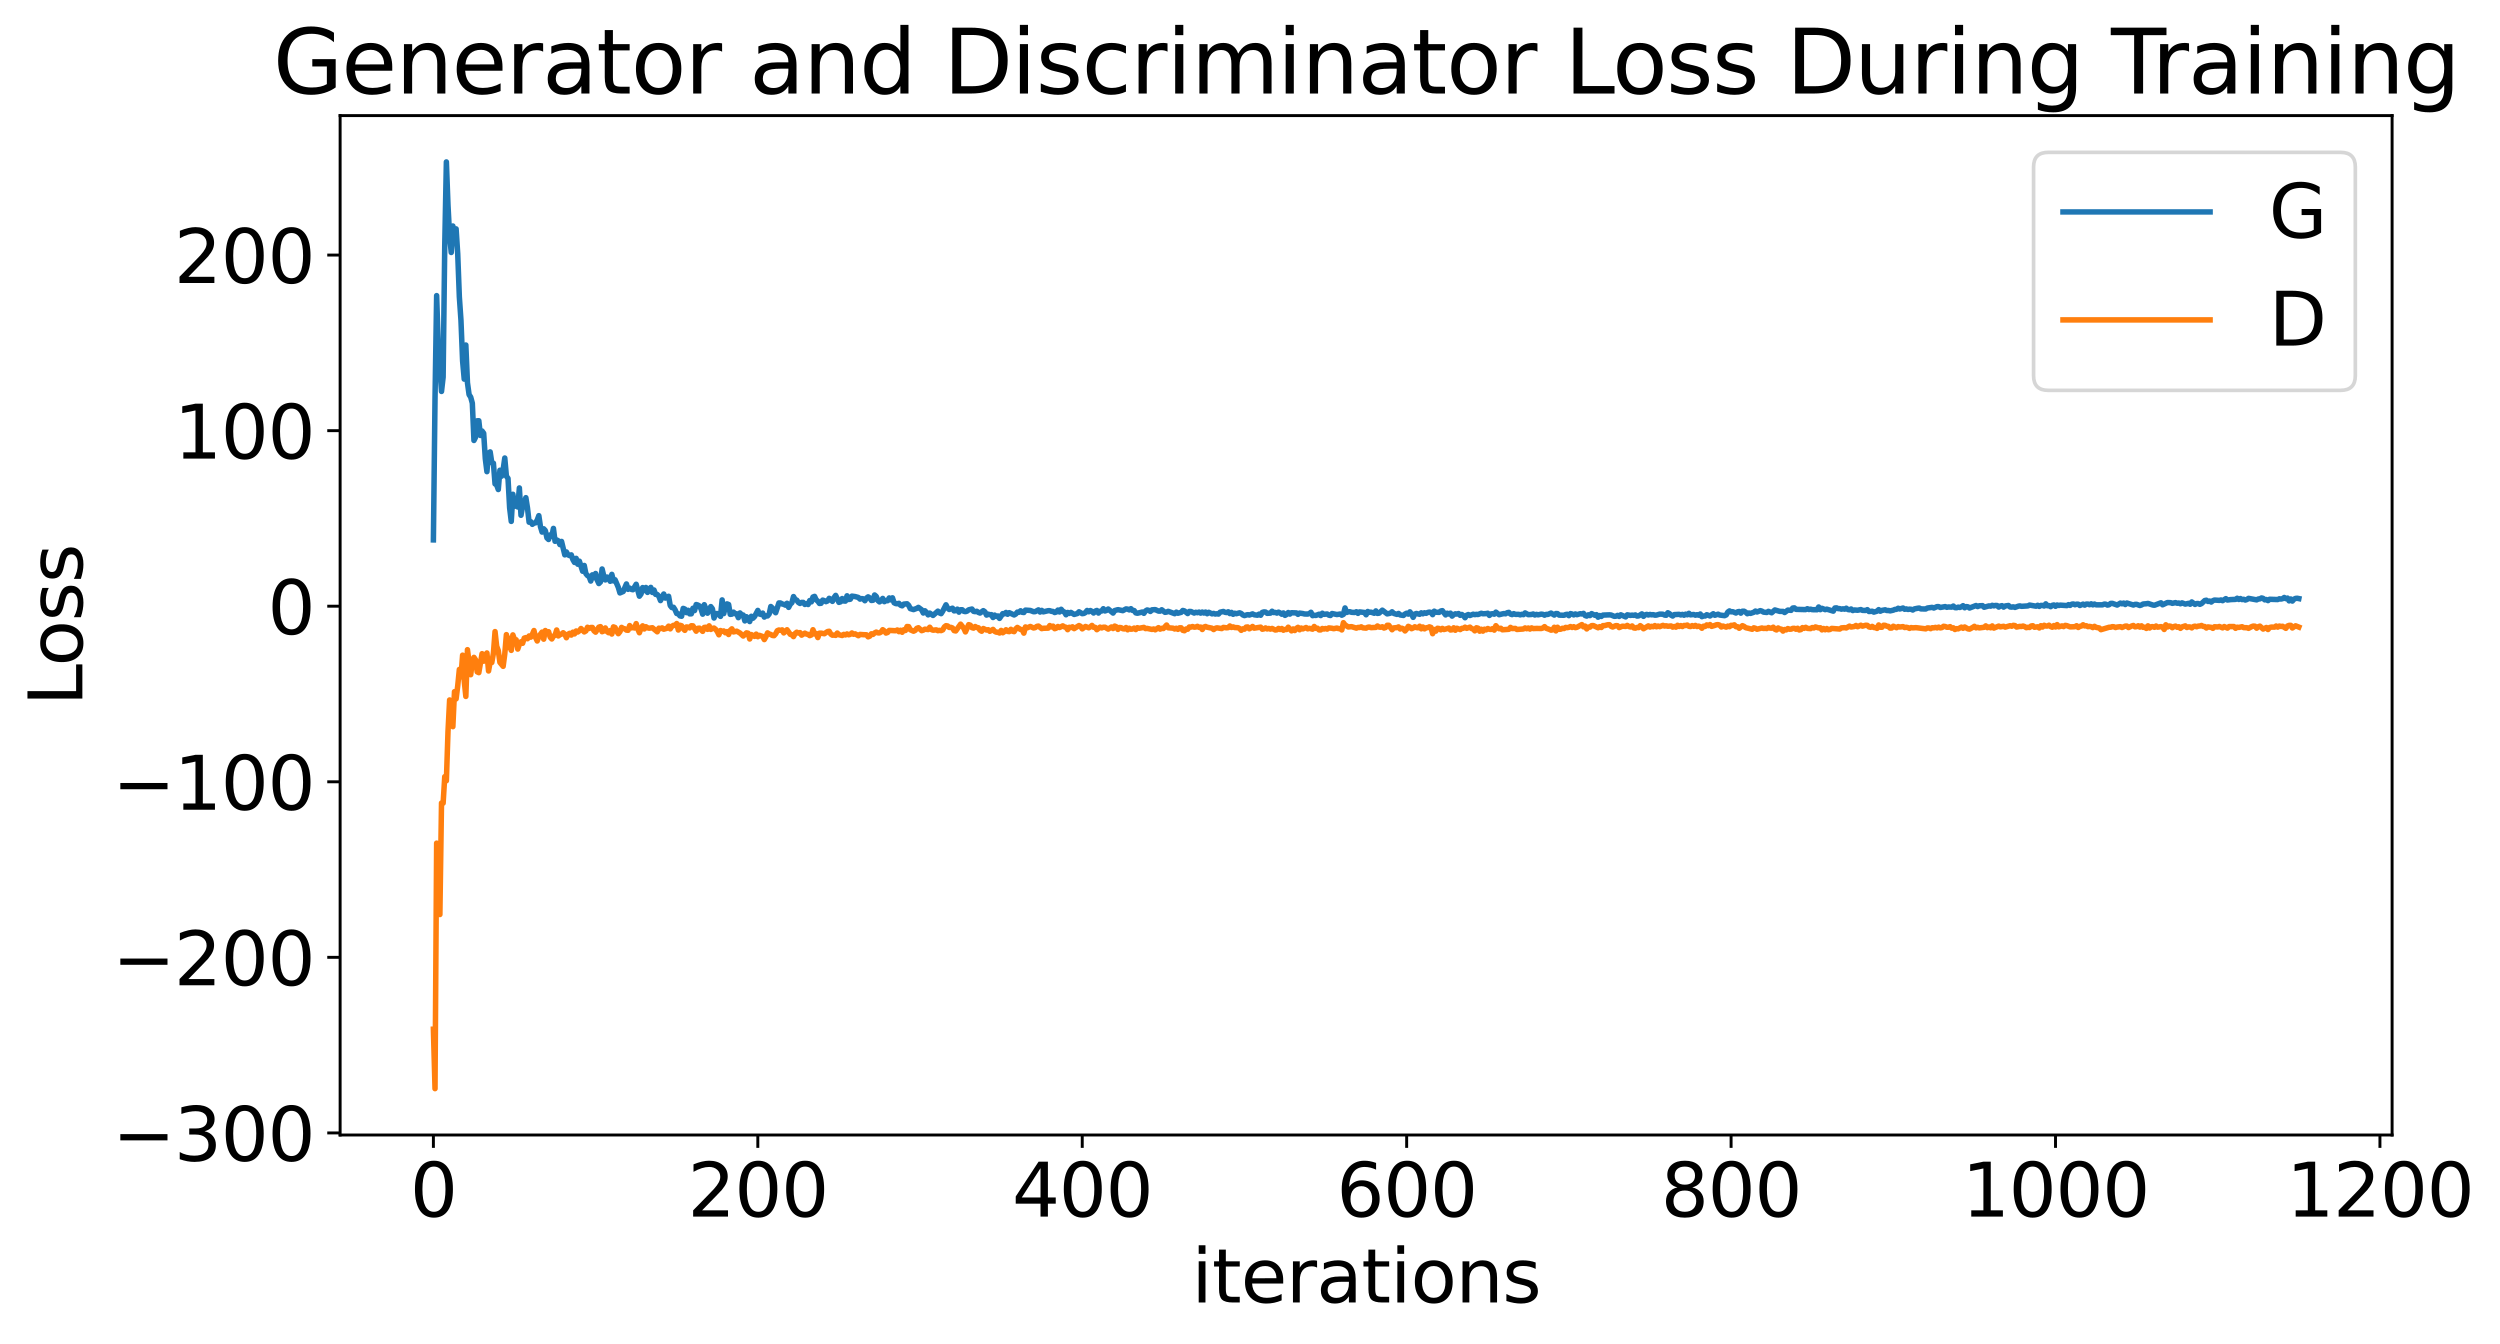 <?xml version="1.0" encoding="utf-8" standalone="no"?>
<!DOCTYPE svg PUBLIC "-//W3C//DTD SVG 1.1//EN"
  "http://www.w3.org/Graphics/SVG/1.1/DTD/svg11.dtd">
<svg xmlns:xlink="http://www.w3.org/1999/xlink" width="679.832pt" height="365.549pt" viewBox="0 0 679.832 365.549" xmlns="http://www.w3.org/2000/svg" version="1.1">
 <defs>
  <style type="text/css">*{stroke-linejoin: round; stroke-linecap: butt}</style>
 </defs>
 <g id="figure_1">
  <g id="patch_1">
   <path d="M 0 365.549 
L 679.832 365.549 
L 679.832 -0 
L 0 -0 
z
" style="fill: #ffffff"/>
  </g>
  <g id="axes_1">
   <g id="patch_2">
    <path d="M 92.491 308.636 
L 650.491 308.636 
L 650.491 31.436 
L 92.491 31.436 
z
" style="fill: #ffffff"/>
   </g>
   <g id="matplotlib.axis_1">
    <g id="xtick_1">
     <g id="line2d_1">
      <defs>
       <path id="m5336894e89" d="M 0 0 
L 0 3.5 
" style="stroke: #000000; stroke-width: 0.8"/>
      </defs>
      <g>
       <use xlink:href="#m5336894e89" x="117.854" y="308.636" style="stroke: #000000; stroke-width: 0.8"/>
      </g>
     </g>
     <g id="text_1">
      <!-- 0 -->
      <g transform="translate(111.492 330.833) scale(0.2 -0.2)">
       <defs>
        <path id="DejaVuSans-30" d="M 2034 4250 
Q 1547 4250 1301 3770 
Q 1056 3291 1056 2328 
Q 1056 1369 1301 889 
Q 1547 409 2034 409 
Q 2525 409 2770 889 
Q 3016 1369 3016 2328 
Q 3016 3291 2770 3770 
Q 2525 4250 2034 4250 
z
M 2034 4750 
Q 2819 4750 3233 4129 
Q 3647 3509 3647 2328 
Q 3647 1150 3233 529 
Q 2819 -91 2034 -91 
Q 1250 -91 836 529 
Q 422 1150 422 2328 
Q 422 3509 836 4129 
Q 1250 4750 2034 4750 
z
" transform="scale(0.016)"/>
       </defs>
       <use xlink:href="#DejaVuSans-30"/>
      </g>
     </g>
    </g>
    <g id="xtick_2">
     <g id="line2d_2">
      <g>
       <use xlink:href="#m5336894e89" x="206.076" y="308.636" style="stroke: #000000; stroke-width: 0.8"/>
      </g>
     </g>
     <g id="text_2">
      <!-- 200 -->
      <g transform="translate(186.988 330.833) scale(0.2 -0.2)">
       <defs>
        <path id="DejaVuSans-32" d="M 1228 531 
L 3431 531 
L 3431 0 
L 469 0 
L 469 531 
Q 828 903 1448 1529 
Q 2069 2156 2228 2338 
Q 2531 2678 2651 2914 
Q 2772 3150 2772 3378 
Q 2772 3750 2511 3984 
Q 2250 4219 1831 4219 
Q 1534 4219 1204 4116 
Q 875 4013 500 3803 
L 500 4441 
Q 881 4594 1212 4672 
Q 1544 4750 1819 4750 
Q 2544 4750 2975 4387 
Q 3406 4025 3406 3419 
Q 3406 3131 3298 2873 
Q 3191 2616 2906 2266 
Q 2828 2175 2409 1742 
Q 1991 1309 1228 531 
z
" transform="scale(0.016)"/>
       </defs>
       <use xlink:href="#DejaVuSans-32"/>
       <use xlink:href="#DejaVuSans-30" x="63.623"/>
       <use xlink:href="#DejaVuSans-30" x="127.246"/>
      </g>
     </g>
    </g>
    <g id="xtick_3">
     <g id="line2d_3">
      <g>
       <use xlink:href="#m5336894e89" x="294.297" y="308.636" style="stroke: #000000; stroke-width: 0.8"/>
      </g>
     </g>
     <g id="text_3">
      <!-- 400 -->
      <g transform="translate(275.209 330.833) scale(0.2 -0.2)">
       <defs>
        <path id="DejaVuSans-34" d="M 2419 4116 
L 825 1625 
L 2419 1625 
L 2419 4116 
z
M 2253 4666 
L 3047 4666 
L 3047 1625 
L 3713 1625 
L 3713 1100 
L 3047 1100 
L 3047 0 
L 2419 0 
L 2419 1100 
L 313 1100 
L 313 1709 
L 2253 4666 
z
" transform="scale(0.016)"/>
       </defs>
       <use xlink:href="#DejaVuSans-34"/>
       <use xlink:href="#DejaVuSans-30" x="63.623"/>
       <use xlink:href="#DejaVuSans-30" x="127.246"/>
      </g>
     </g>
    </g>
    <g id="xtick_4">
     <g id="line2d_4">
      <g>
       <use xlink:href="#m5336894e89" x="382.518" y="308.636" style="stroke: #000000; stroke-width: 0.8"/>
      </g>
     </g>
     <g id="text_4">
      <!-- 600 -->
      <g transform="translate(363.431 330.833) scale(0.2 -0.2)">
       <defs>
        <path id="DejaVuSans-36" d="M 2113 2584 
Q 1688 2584 1439 2293 
Q 1191 2003 1191 1497 
Q 1191 994 1439 701 
Q 1688 409 2113 409 
Q 2538 409 2786 701 
Q 3034 994 3034 1497 
Q 3034 2003 2786 2293 
Q 2538 2584 2113 2584 
z
M 3366 4563 
L 3366 3988 
Q 3128 4100 2886 4159 
Q 2644 4219 2406 4219 
Q 1781 4219 1451 3797 
Q 1122 3375 1075 2522 
Q 1259 2794 1537 2939 
Q 1816 3084 2150 3084 
Q 2853 3084 3261 2657 
Q 3669 2231 3669 1497 
Q 3669 778 3244 343 
Q 2819 -91 2113 -91 
Q 1303 -91 875 529 
Q 447 1150 447 2328 
Q 447 3434 972 4092 
Q 1497 4750 2381 4750 
Q 2619 4750 2861 4703 
Q 3103 4656 3366 4563 
z
" transform="scale(0.016)"/>
       </defs>
       <use xlink:href="#DejaVuSans-36"/>
       <use xlink:href="#DejaVuSans-30" x="63.623"/>
       <use xlink:href="#DejaVuSans-30" x="127.246"/>
      </g>
     </g>
    </g>
    <g id="xtick_5">
     <g id="line2d_5">
      <g>
       <use xlink:href="#m5336894e89" x="470.74" y="308.636" style="stroke: #000000; stroke-width: 0.8"/>
      </g>
     </g>
     <g id="text_5">
      <!-- 800 -->
      <g transform="translate(451.652 330.833) scale(0.2 -0.2)">
       <defs>
        <path id="DejaVuSans-38" d="M 2034 2216 
Q 1584 2216 1326 1975 
Q 1069 1734 1069 1313 
Q 1069 891 1326 650 
Q 1584 409 2034 409 
Q 2484 409 2743 651 
Q 3003 894 3003 1313 
Q 3003 1734 2745 1975 
Q 2488 2216 2034 2216 
z
M 1403 2484 
Q 997 2584 770 2862 
Q 544 3141 544 3541 
Q 544 4100 942 4425 
Q 1341 4750 2034 4750 
Q 2731 4750 3128 4425 
Q 3525 4100 3525 3541 
Q 3525 3141 3298 2862 
Q 3072 2584 2669 2484 
Q 3125 2378 3379 2068 
Q 3634 1759 3634 1313 
Q 3634 634 3220 271 
Q 2806 -91 2034 -91 
Q 1263 -91 848 271 
Q 434 634 434 1313 
Q 434 1759 690 2068 
Q 947 2378 1403 2484 
z
M 1172 3481 
Q 1172 3119 1398 2916 
Q 1625 2713 2034 2713 
Q 2441 2713 2670 2916 
Q 2900 3119 2900 3481 
Q 2900 3844 2670 4047 
Q 2441 4250 2034 4250 
Q 1625 4250 1398 4047 
Q 1172 3844 1172 3481 
z
" transform="scale(0.016)"/>
       </defs>
       <use xlink:href="#DejaVuSans-38"/>
       <use xlink:href="#DejaVuSans-30" x="63.623"/>
       <use xlink:href="#DejaVuSans-30" x="127.246"/>
      </g>
     </g>
    </g>
    <g id="xtick_6">
     <g id="line2d_6">
      <g>
       <use xlink:href="#m5336894e89" x="558.961" y="308.636" style="stroke: #000000; stroke-width: 0.8"/>
      </g>
     </g>
     <g id="text_6">
      <!-- 1000 -->
      <g transform="translate(533.511 330.833) scale(0.2 -0.2)">
       <defs>
        <path id="DejaVuSans-31" d="M 794 531 
L 1825 531 
L 1825 4091 
L 703 3866 
L 703 4441 
L 1819 4666 
L 2450 4666 
L 2450 531 
L 3481 531 
L 3481 0 
L 794 0 
L 794 531 
z
" transform="scale(0.016)"/>
       </defs>
       <use xlink:href="#DejaVuSans-31"/>
       <use xlink:href="#DejaVuSans-30" x="63.623"/>
       <use xlink:href="#DejaVuSans-30" x="127.246"/>
       <use xlink:href="#DejaVuSans-30" x="190.869"/>
      </g>
     </g>
    </g>
    <g id="xtick_7">
     <g id="line2d_7">
      <g>
       <use xlink:href="#m5336894e89" x="647.182" y="308.636" style="stroke: #000000; stroke-width: 0.8"/>
      </g>
     </g>
     <g id="text_7">
      <!-- 1200 -->
      <g transform="translate(621.732 330.833) scale(0.2 -0.2)">
       <use xlink:href="#DejaVuSans-31"/>
       <use xlink:href="#DejaVuSans-32" x="63.623"/>
       <use xlink:href="#DejaVuSans-30" x="127.246"/>
       <use xlink:href="#DejaVuSans-30" x="190.869"/>
      </g>
     </g>
    </g>
    <g id="text_8">
     <!-- iterations -->
     <g transform="translate(324.036 354.189) scale(0.2 -0.2)">
      <defs>
       <path id="DejaVuSans-69" d="M 603 3500 
L 1178 3500 
L 1178 0 
L 603 0 
L 603 3500 
z
M 603 4863 
L 1178 4863 
L 1178 4134 
L 603 4134 
L 603 4863 
z
" transform="scale(0.016)"/>
       <path id="DejaVuSans-74" d="M 1172 4494 
L 1172 3500 
L 2356 3500 
L 2356 3053 
L 1172 3053 
L 1172 1153 
Q 1172 725 1289 603 
Q 1406 481 1766 481 
L 2356 481 
L 2356 0 
L 1766 0 
Q 1100 0 847 248 
Q 594 497 594 1153 
L 594 3053 
L 172 3053 
L 172 3500 
L 594 3500 
L 594 4494 
L 1172 4494 
z
" transform="scale(0.016)"/>
       <path id="DejaVuSans-65" d="M 3597 1894 
L 3597 1613 
L 953 1613 
Q 991 1019 1311 708 
Q 1631 397 2203 397 
Q 2534 397 2845 478 
Q 3156 559 3463 722 
L 3463 178 
Q 3153 47 2828 -22 
Q 2503 -91 2169 -91 
Q 1331 -91 842 396 
Q 353 884 353 1716 
Q 353 2575 817 3079 
Q 1281 3584 2069 3584 
Q 2775 3584 3186 3129 
Q 3597 2675 3597 1894 
z
M 3022 2063 
Q 3016 2534 2758 2815 
Q 2500 3097 2075 3097 
Q 1594 3097 1305 2825 
Q 1016 2553 972 2059 
L 3022 2063 
z
" transform="scale(0.016)"/>
       <path id="DejaVuSans-72" d="M 2631 2963 
Q 2534 3019 2420 3045 
Q 2306 3072 2169 3072 
Q 1681 3072 1420 2755 
Q 1159 2438 1159 1844 
L 1159 0 
L 581 0 
L 581 3500 
L 1159 3500 
L 1159 2956 
Q 1341 3275 1631 3429 
Q 1922 3584 2338 3584 
Q 2397 3584 2469 3576 
Q 2541 3569 2628 3553 
L 2631 2963 
z
" transform="scale(0.016)"/>
       <path id="DejaVuSans-61" d="M 2194 1759 
Q 1497 1759 1228 1600 
Q 959 1441 959 1056 
Q 959 750 1161 570 
Q 1363 391 1709 391 
Q 2188 391 2477 730 
Q 2766 1069 2766 1631 
L 2766 1759 
L 2194 1759 
z
M 3341 1997 
L 3341 0 
L 2766 0 
L 2766 531 
Q 2569 213 2275 61 
Q 1981 -91 1556 -91 
Q 1019 -91 701 211 
Q 384 513 384 1019 
Q 384 1609 779 1909 
Q 1175 2209 1959 2209 
L 2766 2209 
L 2766 2266 
Q 2766 2663 2505 2880 
Q 2244 3097 1772 3097 
Q 1472 3097 1187 3025 
Q 903 2953 641 2809 
L 641 3341 
Q 956 3463 1253 3523 
Q 1550 3584 1831 3584 
Q 2591 3584 2966 3190 
Q 3341 2797 3341 1997 
z
" transform="scale(0.016)"/>
       <path id="DejaVuSans-6f" d="M 1959 3097 
Q 1497 3097 1228 2736 
Q 959 2375 959 1747 
Q 959 1119 1226 758 
Q 1494 397 1959 397 
Q 2419 397 2687 759 
Q 2956 1122 2956 1747 
Q 2956 2369 2687 2733 
Q 2419 3097 1959 3097 
z
M 1959 3584 
Q 2709 3584 3137 3096 
Q 3566 2609 3566 1747 
Q 3566 888 3137 398 
Q 2709 -91 1959 -91 
Q 1206 -91 779 398 
Q 353 888 353 1747 
Q 353 2609 779 3096 
Q 1206 3584 1959 3584 
z
" transform="scale(0.016)"/>
       <path id="DejaVuSans-6e" d="M 3513 2113 
L 3513 0 
L 2938 0 
L 2938 2094 
Q 2938 2591 2744 2837 
Q 2550 3084 2163 3084 
Q 1697 3084 1428 2787 
Q 1159 2491 1159 1978 
L 1159 0 
L 581 0 
L 581 3500 
L 1159 3500 
L 1159 2956 
Q 1366 3272 1645 3428 
Q 1925 3584 2291 3584 
Q 2894 3584 3203 3211 
Q 3513 2838 3513 2113 
z
" transform="scale(0.016)"/>
       <path id="DejaVuSans-73" d="M 2834 3397 
L 2834 2853 
Q 2591 2978 2328 3040 
Q 2066 3103 1784 3103 
Q 1356 3103 1142 2972 
Q 928 2841 928 2578 
Q 928 2378 1081 2264 
Q 1234 2150 1697 2047 
L 1894 2003 
Q 2506 1872 2764 1633 
Q 3022 1394 3022 966 
Q 3022 478 2636 193 
Q 2250 -91 1575 -91 
Q 1294 -91 989 -36 
Q 684 19 347 128 
L 347 722 
Q 666 556 975 473 
Q 1284 391 1588 391 
Q 1994 391 2212 530 
Q 2431 669 2431 922 
Q 2431 1156 2273 1281 
Q 2116 1406 1581 1522 
L 1381 1569 
Q 847 1681 609 1914 
Q 372 2147 372 2553 
Q 372 3047 722 3315 
Q 1072 3584 1716 3584 
Q 2034 3584 2315 3537 
Q 2597 3491 2834 3397 
z
" transform="scale(0.016)"/>
      </defs>
      <use xlink:href="#DejaVuSans-69"/>
      <use xlink:href="#DejaVuSans-74" x="27.783"/>
      <use xlink:href="#DejaVuSans-65" x="66.992"/>
      <use xlink:href="#DejaVuSans-72" x="128.516"/>
      <use xlink:href="#DejaVuSans-61" x="169.629"/>
      <use xlink:href="#DejaVuSans-74" x="230.908"/>
      <use xlink:href="#DejaVuSans-69" x="270.117"/>
      <use xlink:href="#DejaVuSans-6f" x="297.9"/>
      <use xlink:href="#DejaVuSans-6e" x="359.082"/>
      <use xlink:href="#DejaVuSans-73" x="422.461"/>
     </g>
    </g>
   </g>
   <g id="matplotlib.axis_2">
    <g id="ytick_1">
     <g id="line2d_8">
      <defs>
       <path id="m8f4672e5af" d="M 0 0 
L -3.5 0 
" style="stroke: #000000; stroke-width: 0.8"/>
      </defs>
      <g>
       <use xlink:href="#m8f4672e5af" x="92.491" y="308.076" style="stroke: #000000; stroke-width: 0.8"/>
      </g>
     </g>
     <g id="text_9">
      <!-- −300 -->
      <g transform="translate(30.556 315.675) scale(0.2 -0.2)">
       <defs>
        <path id="DejaVuSans-2212" d="M 678 2272 
L 4684 2272 
L 4684 1741 
L 678 1741 
L 678 2272 
z
" transform="scale(0.016)"/>
        <path id="DejaVuSans-33" d="M 2597 2516 
Q 3050 2419 3304 2112 
Q 3559 1806 3559 1356 
Q 3559 666 3084 287 
Q 2609 -91 1734 -91 
Q 1441 -91 1130 -33 
Q 819 25 488 141 
L 488 750 
Q 750 597 1062 519 
Q 1375 441 1716 441 
Q 2309 441 2620 675 
Q 2931 909 2931 1356 
Q 2931 1769 2642 2001 
Q 2353 2234 1838 2234 
L 1294 2234 
L 1294 2753 
L 1863 2753 
Q 2328 2753 2575 2939 
Q 2822 3125 2822 3475 
Q 2822 3834 2567 4026 
Q 2313 4219 1838 4219 
Q 1578 4219 1281 4162 
Q 984 4106 628 3988 
L 628 4550 
Q 988 4650 1302 4700 
Q 1616 4750 1894 4750 
Q 2613 4750 3031 4423 
Q 3450 4097 3450 3541 
Q 3450 3153 3228 2886 
Q 3006 2619 2597 2516 
z
" transform="scale(0.016)"/>
       </defs>
       <use xlink:href="#DejaVuSans-2212"/>
       <use xlink:href="#DejaVuSans-33" x="83.789"/>
       <use xlink:href="#DejaVuSans-30" x="147.412"/>
       <use xlink:href="#DejaVuSans-30" x="211.035"/>
      </g>
     </g>
    </g>
    <g id="ytick_2">
     <g id="line2d_9">
      <g>
       <use xlink:href="#m8f4672e5af" x="92.491" y="260.334" style="stroke: #000000; stroke-width: 0.8"/>
      </g>
     </g>
     <g id="text_10">
      <!-- −200 -->
      <g transform="translate(30.556 267.932) scale(0.2 -0.2)">
       <use xlink:href="#DejaVuSans-2212"/>
       <use xlink:href="#DejaVuSans-32" x="83.789"/>
       <use xlink:href="#DejaVuSans-30" x="147.412"/>
       <use xlink:href="#DejaVuSans-30" x="211.035"/>
      </g>
     </g>
    </g>
    <g id="ytick_3">
     <g id="line2d_10">
      <g>
       <use xlink:href="#m8f4672e5af" x="92.491" y="212.591" style="stroke: #000000; stroke-width: 0.8"/>
      </g>
     </g>
     <g id="text_11">
      <!-- −100 -->
      <g transform="translate(30.556 220.19) scale(0.2 -0.2)">
       <use xlink:href="#DejaVuSans-2212"/>
       <use xlink:href="#DejaVuSans-31" x="83.789"/>
       <use xlink:href="#DejaVuSans-30" x="147.412"/>
       <use xlink:href="#DejaVuSans-30" x="211.035"/>
      </g>
     </g>
    </g>
    <g id="ytick_4">
     <g id="line2d_11">
      <g>
       <use xlink:href="#m8f4672e5af" x="92.491" y="164.849" style="stroke: #000000; stroke-width: 0.8"/>
      </g>
     </g>
     <g id="text_12">
      <!-- 0 -->
      <g transform="translate(72.766 172.447) scale(0.2 -0.2)">
       <use xlink:href="#DejaVuSans-30"/>
      </g>
     </g>
    </g>
    <g id="ytick_5">
     <g id="line2d_12">
      <g>
       <use xlink:href="#m8f4672e5af" x="92.491" y="117.106" style="stroke: #000000; stroke-width: 0.8"/>
      </g>
     </g>
     <g id="text_13">
      <!-- 100 -->
      <g transform="translate(47.316 124.704) scale(0.2 -0.2)">
       <use xlink:href="#DejaVuSans-31"/>
       <use xlink:href="#DejaVuSans-30" x="63.623"/>
       <use xlink:href="#DejaVuSans-30" x="127.246"/>
      </g>
     </g>
    </g>
    <g id="ytick_6">
     <g id="line2d_13">
      <g>
       <use xlink:href="#m8f4672e5af" x="92.491" y="69.363" style="stroke: #000000; stroke-width: 0.8"/>
      </g>
     </g>
     <g id="text_14">
      <!-- 200 -->
      <g transform="translate(47.316 76.962) scale(0.2 -0.2)">
       <use xlink:href="#DejaVuSans-32"/>
       <use xlink:href="#DejaVuSans-30" x="63.623"/>
       <use xlink:href="#DejaVuSans-30" x="127.246"/>
      </g>
     </g>
    </g>
    <g id="text_15">
     <!-- Loss -->
     <g transform="translate(22.397 191.971) rotate(-90) scale(0.2 -0.2)">
      <defs>
       <path id="DejaVuSans-4c" d="M 628 4666 
L 1259 4666 
L 1259 531 
L 3531 531 
L 3531 0 
L 628 0 
L 628 4666 
z
" transform="scale(0.016)"/>
      </defs>
      <use xlink:href="#DejaVuSans-4c"/>
      <use xlink:href="#DejaVuSans-6f" x="53.963"/>
      <use xlink:href="#DejaVuSans-73" x="115.145"/>
      <use xlink:href="#DejaVuSans-73" x="167.244"/>
     </g>
    </g>
   </g>
   <g id="line2d_14">
    <path d="M 117.854 146.813 
L 118.295 108.372 
L 118.736 80.392 
L 119.178 93.975 
L 120.06 106.443 
L 120.501 102.549 
L 120.942 66.652 
L 121.383 44.036 
L 121.824 55.804 
L 122.265 64.166 
L 122.706 68.653 
L 123.148 61.461 
L 123.589 63.79 
L 124.03 62.243 
L 124.471 69.058 
L 124.912 80.741 
L 125.353 87.131 
L 125.794 98.14 
L 126.235 103.093 
L 126.676 93.826 
L 127.118 104.095 
L 127.559 107.309 
L 128 107.993 
L 128.441 109.645 
L 128.882 119.774 
L 129.323 118.893 
L 129.764 114.43 
L 130.205 114.412 
L 130.646 118.415 
L 131.087 117.207 
L 131.529 117.824 
L 131.97 124.735 
L 132.411 128.259 
L 132.852 123.196 
L 133.293 122.886 
L 133.734 125.844 
L 134.175 125.967 
L 134.616 131.582 
L 135.057 131.872 
L 135.499 133.114 
L 135.94 127.878 
L 136.381 129.496 
L 136.822 127.713 
L 137.263 124.552 
L 137.704 129.481 
L 138.145 130.091 
L 138.586 138.115 
L 139.027 141.782 
L 139.468 134.415 
L 139.91 137.676 
L 140.351 136.065 
L 140.792 137.87 
L 141.233 132.691 
L 141.674 140.12 
L 142.115 137.645 
L 142.556 136.745 
L 142.997 135.336 
L 143.438 138.13 
L 143.88 142.003 
L 144.321 141.846 
L 144.762 142.579 
L 145.203 142.251 
L 145.644 142.172 
L 146.085 141.417 
L 146.526 140.225 
L 146.967 143.217 
L 147.408 144.688 
L 147.85 143.797 
L 148.291 144.278 
L 148.732 146.271 
L 149.173 146.702 
L 149.614 145.462 
L 150.055 145.834 
L 150.496 143.693 
L 150.937 147.194 
L 151.378 146.821 
L 151.819 147.072 
L 152.261 148.094 
L 152.702 147.234 
L 153.584 150.884 
L 154.025 150.093 
L 154.466 150.883 
L 154.907 151.093 
L 155.348 150.889 
L 155.789 152.174 
L 156.231 152.943 
L 156.672 151.838 
L 157.113 153.426 
L 157.554 152.602 
L 158.436 155.337 
L 158.877 153.769 
L 159.318 155.986 
L 159.759 156.514 
L 160.201 156.792 
L 160.642 158.005 
L 161.083 156.319 
L 161.524 157.103 
L 161.965 155.953 
L 162.406 157.745 
L 162.847 158.684 
L 163.288 158.245 
L 163.729 154.73 
L 164.17 156.566 
L 164.612 157.7 
L 165.053 156.92 
L 165.494 157.017 
L 165.935 158.068 
L 166.376 156.191 
L 166.817 157.969 
L 167.258 157.663 
L 168.14 159.728 
L 168.582 161.236 
L 169.464 160.848 
L 170.346 158.8 
L 170.787 160.26 
L 171.228 159.927 
L 171.669 160.268 
L 172.11 160.365 
L 172.993 158.884 
L 173.875 162.123 
L 174.316 161.528 
L 174.757 159.785 
L 175.198 160.608 
L 175.639 159.759 
L 176.08 161.089 
L 176.963 159.732 
L 177.404 161.107 
L 177.845 160.441 
L 178.286 161.63 
L 178.727 161.671 
L 179.168 162.152 
L 179.609 163.316 
L 180.491 161.537 
L 180.933 162.636 
L 181.815 162.15 
L 182.256 164.664 
L 182.697 165.211 
L 183.138 165.14 
L 183.579 165.83 
L 184.02 166.831 
L 184.461 166.919 
L 184.902 167.478 
L 185.344 167.576 
L 185.785 165.443 
L 186.226 165.627 
L 186.667 166.593 
L 187.108 165.962 
L 187.549 166.931 
L 187.99 166.917 
L 188.431 165.406 
L 188.872 166.035 
L 189.314 164.4 
L 189.755 164.528 
L 190.196 164.778 
L 190.637 165.584 
L 191.078 167.012 
L 191.519 164.441 
L 192.401 166.745 
L 193.284 164.956 
L 193.725 165.544 
L 194.166 168.059 
L 194.607 166.863 
L 195.048 166.852 
L 195.489 167.158 
L 195.93 167.611 
L 196.371 163.137 
L 196.812 166.852 
L 197.253 164.939 
L 197.695 164.214 
L 198.136 164.387 
L 198.577 167.064 
L 199.018 167.008 
L 199.459 166.463 
L 199.9 166.887 
L 200.341 166.91 
L 200.782 167.963 
L 201.223 166.681 
L 201.665 167.176 
L 202.106 167.246 
L 202.547 168.844 
L 202.988 167.709 
L 203.429 168.158 
L 203.87 169.018 
L 204.311 167.592 
L 204.752 168.116 
L 205.193 167.66 
L 206.076 165.995 
L 206.517 166.96 
L 206.958 167.091 
L 207.399 166.722 
L 207.84 167.802 
L 208.281 167.452 
L 208.722 167.494 
L 209.163 166.977 
L 209.604 164.934 
L 210.046 165.345 
L 210.487 166.148 
L 210.928 166.617 
L 211.81 163.957 
L 212.251 163.967 
L 212.692 164.243 
L 213.133 164.333 
L 213.574 164.564 
L 214.016 164.054 
L 214.457 165.162 
L 214.898 164.311 
L 215.339 163.895 
L 215.78 162.23 
L 216.221 163.021 
L 216.662 163.191 
L 217.103 163.821 
L 217.544 164.095 
L 217.985 163.816 
L 218.427 163.811 
L 218.868 164.366 
L 219.309 164.154 
L 219.75 164.381 
L 220.191 163.315 
L 220.632 163.672 
L 221.073 162.35 
L 221.514 162.175 
L 221.955 163.137 
L 222.397 163.468 
L 222.838 164.098 
L 223.279 164.052 
L 223.72 163.192 
L 224.161 163.338 
L 224.602 163.61 
L 225.043 163.409 
L 225.484 162.704 
L 225.925 163.023 
L 226.367 163.529 
L 226.808 162.514 
L 227.249 161.906 
L 228.131 163.801 
L 228.572 163.662 
L 229.013 162.767 
L 229.454 163.428 
L 229.895 163.458 
L 230.336 162.019 
L 230.778 163.02 
L 231.219 162.951 
L 231.66 162.107 
L 232.542 162.229 
L 233.424 162.468 
L 233.865 162.913 
L 234.306 162.775 
L 234.748 162.843 
L 235.189 163.355 
L 235.63 162.628 
L 236.071 162.306 
L 236.512 162.595 
L 236.953 163.28 
L 237.394 163.235 
L 237.835 161.798 
L 238.276 162.181 
L 238.718 163.301 
L 239.159 163.675 
L 239.6 163.381 
L 240.041 162.734 
L 240.482 163.61 
L 240.923 163.323 
L 241.364 163.353 
L 241.805 162.602 
L 242.246 163.122 
L 242.687 162.57 
L 243.129 163.909 
L 243.57 164.132 
L 244.011 164.182 
L 244.452 164.069 
L 244.893 164.588 
L 245.334 164.74 
L 245.775 164.283 
L 246.657 164.186 
L 247.099 164.616 
L 247.54 165.504 
L 248.422 165.767 
L 249.304 165.438 
L 249.745 165.166 
L 250.627 165.821 
L 251.068 166.699 
L 251.51 166.09 
L 251.951 166.546 
L 252.392 167.202 
L 252.833 166.722 
L 253.715 167.357 
L 255.038 166.196 
L 255.48 166.672 
L 255.921 166.874 
L 256.362 166.186 
L 257.244 164.469 
L 257.685 165.367 
L 258.126 165.737 
L 259.008 165.389 
L 259.45 166.118 
L 259.891 166.045 
L 260.332 165.652 
L 260.773 166.464 
L 261.214 165.812 
L 261.655 165.811 
L 262.096 166.233 
L 262.537 166.329 
L 262.978 166.184 
L 263.419 165.832 
L 264.302 165.619 
L 264.743 166.241 
L 265.184 166.332 
L 265.625 166.229 
L 266.066 166.537 
L 266.507 166.707 
L 267.389 166.057 
L 267.831 166.367 
L 268.272 167.26 
L 268.713 167.008 
L 269.154 167.162 
L 269.595 167.142 
L 270.036 167.918 
L 270.477 167.266 
L 270.918 167.63 
L 271.359 167.502 
L 271.801 168.161 
L 272.683 166.867 
L 273.124 166.92 
L 273.565 166.549 
L 274.006 167.039 
L 274.447 166.612 
L 275.77 167.228 
L 276.212 166.976 
L 276.653 166.452 
L 277.094 166.489 
L 277.535 166.092 
L 277.976 166.502 
L 278.417 166.56 
L 278.858 165.91 
L 280.182 166.006 
L 281.064 166.349 
L 281.505 166.323 
L 282.387 165.846 
L 282.828 166.437 
L 283.269 165.984 
L 283.71 166.38 
L 285.034 166.068 
L 285.475 166.07 
L 285.916 166.238 
L 286.357 166.275 
L 286.798 166.56 
L 287.239 166.428 
L 287.68 165.903 
L 288.121 166.414 
L 288.563 165.688 
L 289.004 166.21 
L 289.445 166.443 
L 289.886 167.175 
L 290.327 166.547 
L 290.768 166.812 
L 291.209 166.534 
L 292.091 167.081 
L 292.974 166.84 
L 293.415 166.369 
L 294.297 166.876 
L 294.738 166.808 
L 295.179 166.563 
L 295.62 166.01 
L 296.061 166.357 
L 296.502 166.028 
L 296.944 166.255 
L 297.385 166.696 
L 297.826 166.184 
L 298.267 166.003 
L 298.708 166.706 
L 299.149 166.215 
L 299.59 166.142 
L 300.031 165.532 
L 300.472 166.138 
L 300.914 165.987 
L 301.355 165.612 
L 302.678 166.712 
L 303.119 166.035 
L 304.001 165.784 
L 305.325 166.055 
L 306.207 165.584 
L 306.648 165.646 
L 307.089 165.847 
L 307.53 165.522 
L 307.971 165.979 
L 308.412 166.035 
L 308.853 166.662 
L 309.295 166.76 
L 310.618 166.435 
L 311.059 166.783 
L 311.5 166.141 
L 311.941 165.875 
L 312.382 165.975 
L 312.823 166.271 
L 313.265 165.838 
L 314.147 165.77 
L 315.029 166.178 
L 315.47 166.191 
L 315.911 165.818 
L 316.793 166.511 
L 317.234 166.449 
L 317.676 166.241 
L 319.44 166.883 
L 319.881 166.46 
L 320.322 166.758 
L 321.204 166.516 
L 321.646 166.008 
L 322.087 166.129 
L 322.969 166.845 
L 323.41 166.274 
L 323.851 166.282 
L 324.733 166.712 
L 325.174 166.497 
L 325.616 166.611 
L 326.057 166.444 
L 326.498 166.73 
L 326.939 166.437 
L 327.38 166.704 
L 327.821 166.441 
L 328.262 166.89 
L 328.703 166.503 
L 329.585 166.926 
L 330.027 166.803 
L 330.468 166.976 
L 330.909 166.899 
L 331.35 166.984 
L 331.791 166.476 
L 332.673 166.278 
L 333.114 166.503 
L 333.555 166.57 
L 333.997 166.37 
L 334.438 166.853 
L 334.879 166.531 
L 335.32 167.048 
L 335.761 166.761 
L 336.202 166.886 
L 337.084 166.645 
L 337.525 166.826 
L 337.967 167.224 
L 338.408 167.398 
L 339.29 167.137 
L 339.731 167.25 
L 340.613 166.936 
L 341.054 167.181 
L 341.936 167.295 
L 342.378 167.001 
L 342.819 167.302 
L 343.26 166.535 
L 343.701 166.397 
L 344.142 166.435 
L 344.583 166.783 
L 345.465 166.731 
L 345.906 166.217 
L 346.348 166.567 
L 346.789 166.529 
L 347.23 166.719 
L 347.671 166.465 
L 348.112 166.683 
L 348.553 167.027 
L 348.994 166.683 
L 349.435 167.336 
L 349.876 167.092 
L 350.318 166.567 
L 350.759 166.989 
L 351.2 166.623 
L 352.523 166.675 
L 352.964 167.062 
L 353.405 166.724 
L 354.287 166.845 
L 354.729 166.962 
L 355.611 166.983 
L 356.052 166.842 
L 356.493 166.502 
L 356.934 167.418 
L 357.375 167.302 
L 357.816 167.366 
L 358.699 167.024 
L 359.14 167.391 
L 359.581 166.757 
L 360.022 167.057 
L 360.904 166.958 
L 361.345 167.276 
L 361.786 167.375 
L 362.227 166.841 
L 363.551 167.113 
L 364.433 166.972 
L 364.874 167.291 
L 365.315 167.067 
L 365.756 165.323 
L 366.197 166.546 
L 366.638 166.38 
L 367.08 166.35 
L 367.521 166.504 
L 368.403 166.556 
L 368.844 166.356 
L 369.285 166.794 
L 369.726 166.395 
L 371.05 166.558 
L 371.491 167.176 
L 371.932 166.287 
L 372.373 166.511 
L 372.814 166.462 
L 373.696 166.764 
L 374.137 166.13 
L 374.578 166.803 
L 375.019 166.742 
L 375.902 165.927 
L 377.225 166.934 
L 378.107 166.745 
L 378.548 166.37 
L 378.989 166.801 
L 379.872 167.071 
L 380.313 166.816 
L 380.754 167.223 
L 381.636 167.363 
L 382.077 166.969 
L 382.518 166.753 
L 382.959 166.998 
L 383.401 166.382 
L 383.842 166.995 
L 384.283 167.875 
L 384.724 166.987 
L 385.165 166.826 
L 386.047 167.049 
L 386.488 166.645 
L 386.929 166.91 
L 387.37 166.632 
L 387.812 166.784 
L 388.253 166.545 
L 388.694 166.456 
L 389.135 166.537 
L 389.576 167.145 
L 390.017 166.201 
L 390.458 166.478 
L 391.34 166.526 
L 391.782 166.162 
L 392.223 166.062 
L 393.105 167.214 
L 393.546 166.756 
L 393.987 166.974 
L 394.428 166.738 
L 394.869 167.536 
L 395.31 167.145 
L 395.751 166.92 
L 396.193 166.985 
L 396.634 166.844 
L 397.075 167.331 
L 397.516 167.096 
L 397.957 167.413 
L 398.398 167.982 
L 398.839 167.303 
L 399.28 167.114 
L 399.721 167.372 
L 400.604 167.021 
L 401.045 167.147 
L 401.486 167.058 
L 401.927 167.107 
L 402.809 166.768 
L 403.25 166.903 
L 404.133 166.86 
L 404.574 166.764 
L 405.015 167.353 
L 405.456 166.947 
L 405.897 166.897 
L 406.338 167.016 
L 406.779 166.462 
L 407.661 167.159 
L 408.544 166.939 
L 408.985 166.852 
L 409.426 166.908 
L 409.867 166.615 
L 410.308 166.527 
L 410.749 166.991 
L 411.19 167.132 
L 411.631 166.872 
L 412.072 167.064 
L 412.955 167.056 
L 413.396 167.201 
L 413.837 167.046 
L 414.278 167.141 
L 414.719 166.671 
L 415.601 167.151 
L 416.484 167.093 
L 416.925 166.961 
L 417.366 167.238 
L 417.807 167.067 
L 418.248 167.195 
L 419.13 166.998 
L 419.571 167.06 
L 420.012 167.289 
L 420.453 167.065 
L 420.895 167.093 
L 421.777 166.718 
L 422.659 167.257 
L 423.1 166.848 
L 423.541 166.865 
L 423.982 167.268 
L 425.306 167.315 
L 425.747 167.112 
L 426.188 167.048 
L 426.629 167.417 
L 427.07 166.859 
L 427.511 166.975 
L 427.952 167.212 
L 428.393 166.953 
L 428.834 167.154 
L 429.717 166.886 
L 430.158 166.962 
L 430.599 166.795 
L 431.04 167.377 
L 431.481 167.534 
L 431.922 167.193 
L 432.363 167.396 
L 432.804 166.865 
L 433.687 167.31 
L 434.128 167.144 
L 434.569 167.839 
L 435.01 167.392 
L 435.451 167.624 
L 435.892 167.267 
L 437.657 167.197 
L 438.098 167.239 
L 438.98 167.601 
L 439.421 167.567 
L 439.862 167.343 
L 440.303 167.627 
L 440.744 167.185 
L 442.068 167.754 
L 442.509 167.193 
L 443.391 167.345 
L 443.832 167.276 
L 444.273 167.338 
L 444.714 167.218 
L 445.155 167.525 
L 445.597 167.486 
L 446.479 166.934 
L 446.92 167.599 
L 447.361 167.196 
L 447.802 167.073 
L 448.243 167.231 
L 448.684 167.088 
L 449.125 167.194 
L 449.567 167.141 
L 450.008 167.288 
L 450.449 167.258 
L 451.331 166.999 
L 452.213 167.024 
L 452.654 167.266 
L 453.095 167.303 
L 453.536 166.629 
L 453.978 166.868 
L 454.419 167.276 
L 454.86 167.517 
L 455.301 167.131 
L 456.624 167.059 
L 457.065 167.225 
L 457.506 167.074 
L 457.948 167.3 
L 458.389 167.005 
L 458.83 167.181 
L 459.271 166.782 
L 459.712 167.195 
L 460.594 167.097 
L 461.035 167.292 
L 461.476 167.159 
L 461.918 167.285 
L 462.359 166.967 
L 462.8 167.694 
L 463.241 167.503 
L 463.682 167.514 
L 464.123 167.161 
L 465.005 167.503 
L 465.887 166.898 
L 466.329 167.31 
L 467.211 167.016 
L 467.652 167.251 
L 468.975 167.416 
L 469.416 167.211 
L 469.857 166.434 
L 470.299 166.127 
L 470.74 166.374 
L 471.181 166.34 
L 472.063 166.699 
L 472.504 166.367 
L 472.945 166.289 
L 473.386 166.737 
L 473.827 166.21 
L 474.268 166.206 
L 474.71 166.469 
L 475.151 166.893 
L 475.592 166.7 
L 476.033 166.797 
L 476.915 166.497 
L 477.356 166.17 
L 477.797 166.418 
L 478.68 166.053 
L 479.121 166.192 
L 479.562 166.459 
L 480.444 166.548 
L 480.885 166.246 
L 481.767 166.631 
L 482.65 165.867 
L 483.973 166.255 
L 484.855 166.263 
L 485.296 166.559 
L 486.178 165.905 
L 487.061 165.974 
L 487.502 165.351 
L 487.943 165.298 
L 488.384 165.698 
L 491.031 165.775 
L 491.472 165.533 
L 491.913 165.744 
L 492.354 165.648 
L 492.795 165.787 
L 494.118 165.81 
L 494.559 165.062 
L 495.001 165.785 
L 495.442 165.419 
L 496.324 165.781 
L 496.765 165.648 
L 498.529 166.188 
L 498.97 165.338 
L 499.412 165.297 
L 499.853 165.515 
L 500.294 165.505 
L 500.735 165.658 
L 501.176 165.549 
L 501.617 165.654 
L 502.058 165.394 
L 502.499 165.753 
L 502.94 165.821 
L 503.382 165.606 
L 503.823 166.029 
L 504.264 165.869 
L 505.146 165.946 
L 506.028 165.765 
L 506.469 165.982 
L 507.351 166.002 
L 507.793 165.788 
L 508.234 166.287 
L 509.116 166.211 
L 509.557 166.457 
L 510.439 166.188 
L 510.88 165.78 
L 511.321 166.209 
L 511.763 165.988 
L 512.645 165.827 
L 513.086 166.03 
L 513.527 166.003 
L 513.968 166.121 
L 514.85 165.924 
L 515.291 165.721 
L 515.733 165.697 
L 516.174 165.405 
L 516.615 165.597 
L 517.497 165.34 
L 517.938 165.682 
L 518.379 165.58 
L 518.82 165.731 
L 519.261 165.652 
L 519.702 165.688 
L 520.144 165.884 
L 520.585 165.584 
L 521.467 165.404 
L 521.908 165.352 
L 522.349 165.58 
L 523.672 165.603 
L 524.114 165.346 
L 525.437 165.159 
L 525.878 165.341 
L 526.76 164.955 
L 527.201 164.961 
L 527.642 165.192 
L 528.966 164.957 
L 529.407 165.146 
L 529.848 165.057 
L 530.73 165.095 
L 531.171 164.807 
L 531.612 165.228 
L 532.053 165.266 
L 532.495 165.103 
L 532.936 165.185 
L 533.377 165.012 
L 533.818 164.705 
L 534.259 165.269 
L 534.7 164.957 
L 535.141 165.007 
L 535.582 165.341 
L 537.347 164.662 
L 537.788 164.945 
L 538.229 164.735 
L 539.111 164.692 
L 539.552 165.13 
L 540.876 164.76 
L 541.317 164.835 
L 541.758 164.605 
L 542.199 164.754 
L 542.64 164.64 
L 543.081 164.668 
L 543.522 165.085 
L 543.963 164.8 
L 544.404 164.702 
L 544.846 165.092 
L 545.287 164.785 
L 546.169 164.655 
L 546.61 165.051 
L 547.051 165.094 
L 547.492 165.015 
L 547.933 165.173 
L 548.816 164.854 
L 549.257 164.753 
L 549.698 164.881 
L 551.462 164.767 
L 551.903 164.538 
L 553.668 164.844 
L 554.109 164.599 
L 554.55 164.904 
L 554.991 164.632 
L 555.432 164.646 
L 555.873 164.791 
L 556.314 164.208 
L 556.755 164.72 
L 557.197 164.686 
L 557.638 164.972 
L 558.079 164.608 
L 558.52 164.512 
L 558.961 164.873 
L 559.402 164.52 
L 559.843 164.653 
L 560.284 164.556 
L 562.049 164.682 
L 562.49 164.428 
L 562.931 164.624 
L 563.372 164.293 
L 563.813 164.24 
L 564.254 164.455 
L 564.695 164.293 
L 565.136 164.303 
L 565.578 164.651 
L 566.46 164.281 
L 566.901 164.558 
L 567.342 164.271 
L 567.783 164.266 
L 568.224 164.443 
L 568.665 164.196 
L 569.106 164.48 
L 569.548 164.262 
L 569.989 164.474 
L 571.753 164.474 
L 572.194 164.274 
L 572.635 164.296 
L 573.076 164.543 
L 573.518 164.458 
L 573.959 164.096 
L 574.4 164.07 
L 575.723 164.533 
L 576.605 164.003 
L 577.046 164.192 
L 577.487 164.002 
L 577.929 164.387 
L 578.37 163.98 
L 580.134 164.529 
L 580.575 164.349 
L 581.016 164.334 
L 581.899 164.654 
L 582.34 164.513 
L 582.781 164.249 
L 583.663 164.181 
L 584.104 164.087 
L 585.427 164.528 
L 585.868 164.586 
L 587.633 163.922 
L 588.074 164.463 
L 589.397 163.851 
L 590.28 163.89 
L 590.721 164.066 
L 591.603 163.871 
L 592.044 164.048 
L 592.485 163.984 
L 592.926 164.183 
L 593.367 163.936 
L 594.25 164.274 
L 595.132 164.071 
L 595.573 164.313 
L 596.014 163.687 
L 596.896 164.361 
L 597.337 164.122 
L 597.778 164.115 
L 598.219 164.334 
L 598.661 164.137 
L 599.543 163.311 
L 599.984 163.22 
L 600.425 163.55 
L 600.866 163.448 
L 601.307 163.713 
L 601.748 163.351 
L 602.189 163.173 
L 603.513 163.264 
L 603.954 163.152 
L 604.395 163.343 
L 605.277 162.793 
L 605.718 163.166 
L 606.601 163.047 
L 607.924 162.993 
L 608.365 162.682 
L 608.806 163.01 
L 609.247 162.766 
L 609.688 163.043 
L 610.129 162.971 
L 610.57 163.17 
L 611.012 163.026 
L 611.453 162.715 
L 613.658 163.121 
L 614.099 162.888 
L 614.54 162.861 
L 614.982 162.605 
L 615.423 162.719 
L 615.864 163.12 
L 616.305 163.036 
L 616.746 163.323 
L 617.187 162.959 
L 618.51 163.009 
L 619.393 163.04 
L 619.834 162.83 
L 620.275 162.902 
L 620.716 162.797 
L 621.157 162.476 
L 621.598 162.792 
L 622.039 162.64 
L 622.48 163.394 
L 622.921 162.887 
L 623.363 163.447 
L 623.804 162.934 
L 624.245 162.728 
L 624.686 162.686 
L 625.127 162.776 
L 625.127 162.776 
" clip-path="url(#p88b4695ab8)" style="fill: none; stroke: #1f77b4; stroke-width: 1.5; stroke-linecap: square"/>
   </g>
   <g id="line2d_15">
    <path d="M 117.854 279.874 
L 118.295 296.036 
L 118.736 229.281 
L 119.178 236.122 
L 119.619 248.684 
L 120.06 218.367 
L 120.501 218.401 
L 120.942 211.195 
L 121.383 212.309 
L 121.824 198.963 
L 122.265 190.347 
L 122.706 196.463 
L 123.148 197.6 
L 123.589 188.095 
L 124.03 190.046 
L 124.471 186.495 
L 124.912 182.039 
L 125.353 184.064 
L 125.794 178.165 
L 126.235 185.158 
L 126.676 189.379 
L 127.118 176.673 
L 128 183.473 
L 128.441 179.997 
L 128.882 178.765 
L 129.323 179.431 
L 129.764 182.702 
L 130.205 182.914 
L 131.087 177.76 
L 131.529 179.8 
L 131.97 178.201 
L 132.411 177.565 
L 132.852 182.456 
L 133.293 180.003 
L 133.734 180.161 
L 134.175 177.634 
L 134.616 171.752 
L 135.057 175.715 
L 135.499 176.918 
L 135.94 180.126 
L 136.822 181.197 
L 137.263 177.826 
L 137.704 172.581 
L 138.145 176.092 
L 138.586 173.568 
L 139.027 176.856 
L 139.468 172.651 
L 139.91 173.922 
L 140.351 173.976 
L 140.792 176.505 
L 141.233 175.222 
L 141.674 174.524 
L 142.115 174.93 
L 142.556 173.528 
L 142.997 173.39 
L 143.438 173.696 
L 143.88 172.941 
L 144.321 173.272 
L 144.762 172.507 
L 145.203 171.466 
L 145.644 173.366 
L 146.085 174.304 
L 146.526 173.085 
L 147.408 171.892 
L 147.85 173.811 
L 148.291 171.464 
L 148.732 172.167 
L 149.173 171.782 
L 149.614 173.274 
L 150.055 173.754 
L 150.496 172.983 
L 150.937 172.753 
L 151.378 171.32 
L 151.819 172.931 
L 152.261 172.606 
L 152.702 172.425 
L 153.143 172.062 
L 153.584 172.467 
L 154.025 173.42 
L 154.466 172.479 
L 154.907 172.219 
L 155.348 172.697 
L 155.789 171.909 
L 156.231 172.379 
L 156.672 171.586 
L 157.113 171.869 
L 157.554 171.527 
L 157.995 170.921 
L 158.877 171.836 
L 159.318 171.574 
L 159.759 170.571 
L 160.201 170.9 
L 160.642 170.631 
L 161.083 170.627 
L 161.524 171.536 
L 161.965 171.903 
L 162.847 170.544 
L 163.288 170.407 
L 163.729 171.78 
L 164.17 171.606 
L 164.612 170.761 
L 165.053 171.723 
L 165.494 172.055 
L 165.935 171.475 
L 166.376 172.413 
L 166.817 170.468 
L 167.258 170.643 
L 167.699 171.66 
L 168.14 172.319 
L 168.582 171.773 
L 169.023 170.608 
L 169.464 170.902 
L 169.905 170.988 
L 170.346 171.349 
L 170.787 171.397 
L 171.228 170.115 
L 171.669 170.752 
L 172.11 170.63 
L 172.551 170.773 
L 172.993 169.586 
L 173.434 171.049 
L 173.875 172.064 
L 174.316 170.822 
L 174.757 170.186 
L 175.198 171.035 
L 175.639 170.431 
L 176.08 170.72 
L 176.521 170.831 
L 177.404 170.704 
L 178.727 171.807 
L 179.168 170.823 
L 179.609 170.942 
L 180.05 170.74 
L 180.491 171.105 
L 181.374 170.846 
L 181.815 170.276 
L 182.256 171.007 
L 182.697 170.318 
L 183.138 170.046 
L 183.579 170.058 
L 184.02 169.565 
L 184.461 171.321 
L 184.902 170.031 
L 185.344 170.163 
L 185.785 170.965 
L 186.226 171.41 
L 186.667 170.488 
L 187.108 170.528 
L 187.549 170.748 
L 187.99 170.162 
L 188.431 170.19 
L 189.314 171.637 
L 189.755 170.866 
L 190.196 170.811 
L 191.078 171.682 
L 191.519 170.617 
L 191.96 170.566 
L 192.401 171.142 
L 192.842 170.185 
L 193.284 171.161 
L 193.725 170.902 
L 194.166 170.791 
L 194.607 171.148 
L 195.048 171.723 
L 195.489 172.623 
L 195.93 171.459 
L 196.371 171.682 
L 196.812 171.576 
L 197.253 172.069 
L 197.695 171.754 
L 198.136 172.544 
L 198.577 171.424 
L 199.018 171.005 
L 199.459 171.843 
L 200.341 171.641 
L 201.223 172.141 
L 202.106 172.955 
L 202.988 172.096 
L 203.429 172.189 
L 203.87 173.761 
L 204.311 172.563 
L 205.193 173.053 
L 205.634 172.443 
L 206.076 173.143 
L 206.517 172.776 
L 207.399 173.085 
L 207.84 173.92 
L 208.281 173.145 
L 208.722 172.102 
L 209.163 172.398 
L 209.604 172.541 
L 210.046 172.803 
L 210.487 172.857 
L 210.928 172.351 
L 211.369 171.509 
L 211.81 171.321 
L 212.251 171.419 
L 212.692 171.286 
L 213.133 172.108 
L 214.016 171.253 
L 214.898 172.491 
L 215.339 172.608 
L 215.78 173.113 
L 216.221 172.27 
L 216.662 171.919 
L 217.103 172.153 
L 217.544 172.029 
L 217.985 172.719 
L 218.868 172.177 
L 219.309 172.423 
L 219.75 172.513 
L 220.191 172.845 
L 220.632 172.658 
L 221.073 171.246 
L 221.514 172.382 
L 221.955 172.282 
L 222.397 173.373 
L 222.838 172.186 
L 223.279 172.166 
L 224.161 172.337 
L 225.043 171.738 
L 225.484 171.665 
L 225.925 172.437 
L 226.367 172.733 
L 226.808 172.697 
L 227.249 172.782 
L 227.69 172.152 
L 228.131 172.603 
L 229.013 172.812 
L 229.454 172.509 
L 229.895 172.662 
L 230.336 172.389 
L 230.778 172.617 
L 231.219 172.499 
L 231.66 172.123 
L 232.101 172.473 
L 232.542 172.365 
L 233.424 172.871 
L 233.865 172.518 
L 234.748 172.59 
L 235.63 172.624 
L 236.071 173.175 
L 236.512 172.992 
L 236.953 172.353 
L 237.394 172.516 
L 237.835 172.117 
L 238.276 171.884 
L 238.718 172.097 
L 239.159 172.11 
L 239.6 171.864 
L 240.041 171.24 
L 240.482 171.567 
L 240.923 172.147 
L 241.364 171.995 
L 241.805 171.425 
L 243.57 171.522 
L 244.011 171.317 
L 244.452 171.77 
L 244.893 171.386 
L 245.334 171.929 
L 245.775 171.259 
L 246.216 171.451 
L 246.657 170.369 
L 247.099 170.408 
L 247.54 171.249 
L 248.422 171.646 
L 248.863 171.432 
L 249.304 170.87 
L 249.745 170.705 
L 250.627 171.496 
L 251.068 171.357 
L 251.51 171.09 
L 252.392 171.195 
L 252.833 170.568 
L 253.274 171.195 
L 253.715 171.372 
L 254.597 171.282 
L 255.038 171.505 
L 255.48 171.414 
L 255.921 171.483 
L 256.362 171.283 
L 256.803 170.488 
L 257.244 170.147 
L 257.685 170.218 
L 258.126 170.62 
L 258.567 170.589 
L 259.008 170.77 
L 259.45 171.479 
L 259.891 171.577 
L 261.214 169.733 
L 262.096 170.854 
L 262.537 171.835 
L 263.419 169.864 
L 263.861 170.012 
L 264.302 170.679 
L 264.743 170.809 
L 265.184 170.374 
L 265.625 170.647 
L 266.066 170.707 
L 266.507 171.397 
L 266.948 171.65 
L 267.389 170.914 
L 268.272 171.328 
L 268.713 171.238 
L 269.154 171.674 
L 270.036 171.157 
L 270.477 171.679 
L 270.918 171.909 
L 271.359 171.92 
L 271.801 172.137 
L 272.242 171.436 
L 272.683 172.068 
L 273.124 171.753 
L 273.565 171.256 
L 274.006 171.69 
L 274.447 171.761 
L 274.888 171.127 
L 275.329 171.644 
L 275.77 171.762 
L 276.212 171.024 
L 276.653 170.62 
L 277.535 171.183 
L 277.976 171.229 
L 278.417 172.166 
L 278.858 170.488 
L 279.299 170.738 
L 280.182 170.361 
L 281.064 170.766 
L 281.505 170.671 
L 281.946 170.333 
L 282.387 170.253 
L 283.269 170.944 
L 283.71 170.848 
L 285.034 170.809 
L 285.475 170.111 
L 285.916 170.489 
L 286.357 170.271 
L 286.798 170.959 
L 287.239 170.82 
L 287.68 170.369 
L 288.121 170.638 
L 289.004 170.191 
L 289.445 170.467 
L 289.886 170.582 
L 290.327 171.228 
L 290.768 170.58 
L 291.209 170.654 
L 291.65 170.451 
L 292.091 170.944 
L 293.415 170.11 
L 293.856 170.33 
L 294.297 171.01 
L 295.179 170.36 
L 296.061 170.717 
L 296.502 170.471 
L 296.944 170.075 
L 297.385 170.575 
L 297.826 170.607 
L 298.267 171.229 
L 299.149 170.54 
L 299.59 170.754 
L 300.031 170.564 
L 300.472 170.555 
L 301.355 171.076 
L 302.237 170.496 
L 302.678 170.914 
L 303.119 170.258 
L 303.56 170.445 
L 304.001 171.156 
L 304.442 170.631 
L 304.884 170.688 
L 305.325 170.969 
L 305.766 171.027 
L 306.207 170.652 
L 306.648 171.265 
L 307.089 170.833 
L 307.53 171.104 
L 307.971 171.05 
L 308.412 170.798 
L 308.853 171.195 
L 309.295 170.689 
L 309.736 170.853 
L 311.059 170.61 
L 311.5 170.933 
L 311.941 170.881 
L 313.265 171.165 
L 313.706 171.039 
L 314.147 171.264 
L 315.029 170.683 
L 315.47 171.084 
L 315.911 170.865 
L 316.352 170.919 
L 317.234 169.971 
L 317.676 170.716 
L 318.999 170.824 
L 319.44 171.041 
L 319.881 170.842 
L 320.322 171.14 
L 320.763 170.726 
L 321.204 170.724 
L 321.646 171.405 
L 322.087 171.52 
L 322.528 171.045 
L 322.969 171.109 
L 323.41 170.499 
L 323.851 170.539 
L 324.292 170.372 
L 324.733 170.554 
L 325.174 170.51 
L 325.616 170.323 
L 326.057 170.604 
L 326.498 170.523 
L 326.939 171.179 
L 327.38 170.524 
L 327.821 170.36 
L 328.262 170.563 
L 329.585 170.825 
L 330.027 171.195 
L 330.468 170.871 
L 330.909 170.724 
L 332.232 170.932 
L 332.673 170.61 
L 333.555 170.724 
L 333.997 170.664 
L 334.438 170.22 
L 334.879 170.624 
L 335.32 170.47 
L 335.761 170.652 
L 336.643 170.688 
L 337.084 170.913 
L 337.525 171.408 
L 337.967 171.001 
L 338.408 171.089 
L 338.849 170.539 
L 339.29 170.488 
L 339.731 170.994 
L 340.172 170.748 
L 340.613 170.358 
L 341.054 170.82 
L 342.819 170.541 
L 343.26 171.108 
L 343.701 171.015 
L 344.142 170.751 
L 344.583 171.028 
L 345.024 170.896 
L 345.465 171.08 
L 345.906 170.896 
L 346.789 171.318 
L 347.23 171.258 
L 347.671 170.89 
L 348.112 171.176 
L 348.553 170.916 
L 348.994 171.378 
L 349.435 171.163 
L 349.876 171.18 
L 350.318 170.558 
L 351.2 171.549 
L 351.641 171.033 
L 352.082 171.463 
L 352.523 170.883 
L 352.964 170.593 
L 353.405 171.253 
L 353.846 170.785 
L 354.287 171.022 
L 355.17 170.645 
L 355.611 171.001 
L 356.052 170.861 
L 356.934 171.095 
L 357.375 170.365 
L 357.816 170.867 
L 358.257 170.832 
L 358.699 171.29 
L 359.14 171.293 
L 359.581 170.909 
L 360.022 171.049 
L 360.463 170.913 
L 360.904 171.071 
L 361.345 170.749 
L 362.227 170.848 
L 362.668 170.963 
L 363.551 170.783 
L 363.992 170.933 
L 364.433 170.95 
L 364.874 171.301 
L 365.315 169.333 
L 365.756 169.927 
L 366.638 170.495 
L 367.521 170.405 
L 368.844 170.811 
L 369.285 170.613 
L 369.726 170.642 
L 370.167 170.455 
L 370.608 170.731 
L 371.491 170.81 
L 371.932 170.578 
L 372.373 170.506 
L 372.814 170.678 
L 374.137 170.61 
L 374.578 170.226 
L 375.019 170.528 
L 375.461 170.568 
L 375.902 170.439 
L 376.343 170.783 
L 376.784 170.641 
L 377.225 170.035 
L 377.666 170.041 
L 378.548 171.249 
L 378.989 170.747 
L 379.872 170.668 
L 380.313 170.477 
L 380.754 171.042 
L 381.195 170.825 
L 381.636 171.005 
L 382.077 171.569 
L 382.518 171.049 
L 382.959 170.327 
L 383.401 170.535 
L 383.842 170.963 
L 384.283 170.773 
L 384.724 170.441 
L 385.165 170.658 
L 385.606 170.72 
L 386.047 170.291 
L 386.488 170.997 
L 386.929 170.501 
L 387.37 171.006 
L 387.812 170.708 
L 388.253 170.675 
L 388.694 170.458 
L 389.135 170.616 
L 389.576 172.325 
L 390.017 171.186 
L 390.458 171.619 
L 390.899 170.854 
L 391.34 170.918 
L 391.782 171.272 
L 392.223 170.883 
L 392.664 171.183 
L 393.546 170.945 
L 393.987 170.785 
L 394.428 171.311 
L 394.869 171.256 
L 395.31 170.72 
L 395.751 171.386 
L 396.193 170.839 
L 397.075 171.202 
L 397.516 170.874 
L 397.957 170.846 
L 398.398 170.548 
L 398.839 170.867 
L 399.721 170.538 
L 400.163 170.925 
L 400.604 171.054 
L 401.045 171.547 
L 401.486 170.712 
L 401.927 170.824 
L 402.368 171.641 
L 402.809 171.109 
L 403.25 171.621 
L 403.691 171.096 
L 404.133 171.28 
L 404.574 170.917 
L 405.015 171.127 
L 405.456 171.162 
L 405.897 170.941 
L 406.338 171.352 
L 406.779 170.151 
L 407.22 170.687 
L 407.661 170.974 
L 408.102 170.845 
L 408.544 171.256 
L 410.308 171.129 
L 410.749 170.606 
L 411.19 170.924 
L 412.072 170.893 
L 412.514 171.174 
L 414.278 171.039 
L 414.719 170.754 
L 415.16 170.973 
L 415.601 170.78 
L 416.042 171.07 
L 416.484 170.744 
L 416.925 170.932 
L 417.807 170.893 
L 419.13 170.91 
L 419.571 170.772 
L 420.012 170.408 
L 420.453 170.847 
L 421.336 171.152 
L 421.777 171.364 
L 422.218 171.271 
L 422.659 170.581 
L 423.1 171.562 
L 423.541 170.57 
L 423.982 171.126 
L 424.423 171.103 
L 424.865 170.853 
L 425.306 170.921 
L 425.747 170.615 
L 426.188 170.682 
L 426.629 170.591 
L 427.07 170.385 
L 427.511 170.626 
L 427.952 170.422 
L 428.393 170.679 
L 428.834 170.575 
L 430.158 169.848 
L 430.599 170.461 
L 431.04 170.256 
L 431.481 171.026 
L 431.922 170.523 
L 432.363 170.536 
L 432.804 170.136 
L 433.246 170.099 
L 434.569 170.711 
L 435.01 170.415 
L 435.451 170.632 
L 435.892 170.129 
L 436.333 170.131 
L 437.216 169.888 
L 437.657 169.875 
L 438.098 170.316 
L 438.539 170.503 
L 439.421 170.119 
L 439.862 170.159 
L 440.303 170.662 
L 441.185 170.28 
L 442.068 170.347 
L 442.509 170.069 
L 442.95 170.375 
L 443.391 170.492 
L 443.832 170.216 
L 444.273 170.75 
L 444.714 170.814 
L 445.155 170.618 
L 445.597 170.662 
L 446.038 170.133 
L 446.479 170.464 
L 446.92 170.979 
L 448.243 170.197 
L 448.684 170.521 
L 449.125 170.322 
L 449.567 170.426 
L 450.008 170.118 
L 450.449 170.44 
L 450.89 170.242 
L 451.331 170.408 
L 452.213 170.06 
L 452.654 170.251 
L 453.095 170.167 
L 453.536 170.303 
L 454.419 170.213 
L 454.86 170.536 
L 455.301 170.368 
L 455.742 170.547 
L 456.183 170.034 
L 456.624 170.354 
L 457.065 170.124 
L 457.506 170.374 
L 457.948 170.083 
L 458.389 170.1 
L 458.83 169.972 
L 459.271 170.319 
L 459.712 170.377 
L 460.153 170.123 
L 460.594 170.314 
L 461.035 170.074 
L 461.476 170.371 
L 461.918 170.265 
L 462.359 170.412 
L 462.8 170.839 
L 463.241 170.283 
L 463.682 170.348 
L 464.123 169.932 
L 464.564 170.131 
L 465.005 169.84 
L 465.446 170.325 
L 466.329 170.066 
L 466.77 169.894 
L 467.211 169.856 
L 467.652 170.01 
L 468.093 170.493 
L 468.534 170.242 
L 469.416 170.538 
L 469.857 170.252 
L 470.299 170.416 
L 470.74 170.045 
L 471.181 170.064 
L 471.622 169.916 
L 472.063 170.417 
L 472.504 170.428 
L 472.945 170.846 
L 473.827 170.142 
L 474.268 170.341 
L 474.71 170.692 
L 475.592 170.893 
L 476.474 171.121 
L 476.915 170.728 
L 477.356 170.852 
L 477.797 171.111 
L 479.121 170.771 
L 479.562 170.902 
L 480.003 170.855 
L 480.444 170.926 
L 480.885 170.649 
L 481.326 170.805 
L 481.767 170.819 
L 482.208 170.559 
L 482.65 171.125 
L 483.091 171.299 
L 483.532 170.763 
L 483.973 171.029 
L 484.414 171.095 
L 484.855 171.61 
L 485.296 171.189 
L 485.737 171.282 
L 486.178 170.928 
L 486.619 171.111 
L 487.061 171.089 
L 487.502 170.88 
L 487.943 170.861 
L 488.384 171.113 
L 488.825 170.846 
L 489.266 171.312 
L 489.707 171.211 
L 490.148 170.669 
L 490.589 170.869 
L 491.031 170.589 
L 491.472 170.871 
L 492.354 170.944 
L 492.795 170.656 
L 493.236 170.771 
L 493.677 170.484 
L 494.559 170.757 
L 495.001 170.71 
L 495.442 171.287 
L 495.883 170.913 
L 496.324 171.253 
L 496.765 170.922 
L 497.206 171.252 
L 497.647 171.17 
L 498.088 170.884 
L 500.294 171.058 
L 500.735 170.745 
L 501.617 170.677 
L 502.058 170.763 
L 502.94 170.263 
L 503.382 170.508 
L 504.264 170.363 
L 504.705 170.089 
L 505.146 170.421 
L 506.028 170.017 
L 506.469 170.272 
L 507.351 170.023 
L 507.793 170.054 
L 508.234 170.48 
L 508.675 170.579 
L 509.116 170.338 
L 509.557 170.646 
L 509.998 170.686 
L 510.439 170.881 
L 510.88 169.949 
L 511.321 170.562 
L 511.763 170.569 
L 512.204 170.025 
L 512.645 170.053 
L 513.086 170.286 
L 513.527 170.336 
L 513.968 170.799 
L 514.409 170.779 
L 514.85 170.295 
L 515.733 170.692 
L 516.174 170.395 
L 516.615 170.509 
L 517.497 170.4 
L 517.938 170.642 
L 518.379 170.573 
L 518.82 170.668 
L 519.261 170.879 
L 519.702 170.661 
L 520.144 170.737 
L 521.026 170.678 
L 523.672 171.003 
L 524.114 170.756 
L 524.555 170.773 
L 524.996 170.959 
L 525.437 170.7 
L 525.878 170.734 
L 526.319 170.607 
L 526.76 170.75 
L 527.201 170.54 
L 527.642 170.747 
L 528.084 170.66 
L 528.525 170.31 
L 528.966 170.375 
L 529.407 170.569 
L 529.848 170.573 
L 530.289 170.405 
L 530.73 170.817 
L 531.171 170.725 
L 531.612 171.175 
L 532.053 170.951 
L 532.495 171.002 
L 533.377 170.537 
L 533.818 170.852 
L 534.259 170.499 
L 535.141 171.006 
L 535.582 171.086 
L 536.465 170.613 
L 536.906 170.32 
L 537.347 170.729 
L 537.788 170.588 
L 538.229 170.748 
L 539.552 170.58 
L 539.993 170.196 
L 540.434 170.678 
L 540.876 170.481 
L 541.317 170.719 
L 541.758 170.205 
L 542.199 170.798 
L 543.522 170.252 
L 543.963 170.461 
L 544.846 170.313 
L 545.287 170.535 
L 546.61 170.153 
L 547.051 170.295 
L 547.492 170.048 
L 547.933 170.115 
L 548.374 170.513 
L 549.257 170.335 
L 549.698 170.363 
L 550.139 170.239 
L 550.58 170.4 
L 551.021 170.682 
L 551.462 170.579 
L 551.903 170.629 
L 552.344 170.225 
L 552.785 170.155 
L 553.227 170.571 
L 554.109 170.449 
L 554.55 170.764 
L 554.991 170.15 
L 555.432 170.512 
L 555.873 170.037 
L 556.314 170.239 
L 556.755 170.244 
L 557.197 170.014 
L 557.638 170.385 
L 558.079 170.566 
L 558.52 170.114 
L 558.961 170.498 
L 559.402 169.853 
L 559.843 170.456 
L 560.725 170.206 
L 561.167 170.391 
L 561.608 170.062 
L 562.049 170.135 
L 562.931 170.47 
L 563.813 170.44 
L 564.254 170.414 
L 564.695 170.156 
L 565.136 170.631 
L 565.578 170.332 
L 566.019 170.239 
L 566.46 169.897 
L 566.901 170.21 
L 567.342 170.163 
L 567.783 170.404 
L 568.224 170.344 
L 568.665 170.42 
L 569.106 170.657 
L 569.548 170.321 
L 569.989 170.603 
L 570.871 170.77 
L 571.312 171.229 
L 573.518 170.577 
L 573.959 170.56 
L 574.4 170.409 
L 574.841 170.442 
L 575.282 170.648 
L 575.723 170.514 
L 576.605 170.412 
L 577.046 170.637 
L 577.929 170.266 
L 578.37 170.255 
L 578.811 170.655 
L 579.693 170.224 
L 580.134 170.089 
L 580.575 170.457 
L 581.016 170.403 
L 581.457 170.169 
L 581.899 170.532 
L 582.34 170.182 
L 582.781 170.595 
L 583.222 170.551 
L 583.663 170.887 
L 584.104 170.187 
L 584.545 170.778 
L 584.986 170.435 
L 585.427 170.396 
L 585.868 170.587 
L 586.31 170.234 
L 586.751 170.55 
L 587.633 170.398 
L 588.074 170.512 
L 588.515 171.167 
L 588.956 169.905 
L 589.397 170.502 
L 589.838 170.227 
L 590.28 170.298 
L 590.721 170.695 
L 591.162 170.385 
L 591.603 170.261 
L 592.044 170.574 
L 592.485 170.431 
L 592.926 170.869 
L 593.367 170.484 
L 594.25 170.197 
L 594.691 170.638 
L 595.132 170.465 
L 595.573 170.501 
L 596.014 170.747 
L 596.455 170.377 
L 596.896 170.281 
L 597.337 170.437 
L 597.778 170.259 
L 598.219 170.238 
L 598.661 170.084 
L 599.102 170.344 
L 599.543 170.382 
L 599.984 170.773 
L 600.425 170.478 
L 601.307 170.6 
L 601.748 170.867 
L 602.189 170.438 
L 603.072 170.493 
L 603.513 170.364 
L 604.395 170.739 
L 604.836 170.381 
L 605.718 170.808 
L 606.159 170.387 
L 607.483 170.382 
L 607.924 170.859 
L 608.365 170.555 
L 608.806 170.619 
L 609.688 170.428 
L 610.129 170.671 
L 611.012 170.699 
L 611.453 170.863 
L 612.335 170.387 
L 612.776 170.249 
L 613.217 170.296 
L 613.658 170.824 
L 614.099 170.422 
L 614.54 170.266 
L 615.423 171.064 
L 616.305 170.638 
L 616.746 171.18 
L 617.187 170.644 
L 617.628 170.533 
L 618.51 170.54 
L 618.951 170.233 
L 619.393 170.54 
L 619.834 170.245 
L 620.275 170.352 
L 620.716 170.304 
L 621.598 170.86 
L 622.039 170.241 
L 622.48 170.058 
L 622.921 170.051 
L 623.363 170.763 
L 624.245 170.173 
L 625.127 170.527 
L 625.127 170.527 
" clip-path="url(#p88b4695ab8)" style="fill: none; stroke: #ff7f0e; stroke-width: 1.5; stroke-linecap: square"/>
   </g>
   <g id="patch_3">
    <path d="M 92.491 308.636 
L 92.491 31.436 
" style="fill: none; stroke: #000000; stroke-width: 0.8; stroke-linejoin: miter; stroke-linecap: square"/>
   </g>
   <g id="patch_4">
    <path d="M 650.491 308.636 
L 650.491 31.436 
" style="fill: none; stroke: #000000; stroke-width: 0.8; stroke-linejoin: miter; stroke-linecap: square"/>
   </g>
   <g id="patch_5">
    <path d="M 92.491 308.636 
L 650.491 308.636 
" style="fill: none; stroke: #000000; stroke-width: 0.8; stroke-linejoin: miter; stroke-linecap: square"/>
   </g>
   <g id="patch_6">
    <path d="M 92.491 31.436 
L 650.491 31.436 
" style="fill: none; stroke: #000000; stroke-width: 0.8; stroke-linejoin: miter; stroke-linecap: square"/>
   </g>
   <g id="text_16">
    <!-- Generator and Discriminator Loss During Training -->
    <g transform="translate(74.258 25.436) scale(0.24 -0.24)">
     <defs>
      <path id="DejaVuSans-47" d="M 3809 666 
L 3809 1919 
L 2778 1919 
L 2778 2438 
L 4434 2438 
L 4434 434 
Q 4069 175 3628 42 
Q 3188 -91 2688 -91 
Q 1594 -91 976 548 
Q 359 1188 359 2328 
Q 359 3472 976 4111 
Q 1594 4750 2688 4750 
Q 3144 4750 3555 4637 
Q 3966 4525 4313 4306 
L 4313 3634 
Q 3963 3931 3569 4081 
Q 3175 4231 2741 4231 
Q 1884 4231 1454 3753 
Q 1025 3275 1025 2328 
Q 1025 1384 1454 906 
Q 1884 428 2741 428 
Q 3075 428 3337 486 
Q 3600 544 3809 666 
z
" transform="scale(0.016)"/>
      <path id="DejaVuSans-20" transform="scale(0.016)"/>
      <path id="DejaVuSans-64" d="M 2906 2969 
L 2906 4863 
L 3481 4863 
L 3481 0 
L 2906 0 
L 2906 525 
Q 2725 213 2448 61 
Q 2172 -91 1784 -91 
Q 1150 -91 751 415 
Q 353 922 353 1747 
Q 353 2572 751 3078 
Q 1150 3584 1784 3584 
Q 2172 3584 2448 3432 
Q 2725 3281 2906 2969 
z
M 947 1747 
Q 947 1113 1208 752 
Q 1469 391 1925 391 
Q 2381 391 2643 752 
Q 2906 1113 2906 1747 
Q 2906 2381 2643 2742 
Q 2381 3103 1925 3103 
Q 1469 3103 1208 2742 
Q 947 2381 947 1747 
z
" transform="scale(0.016)"/>
      <path id="DejaVuSans-44" d="M 1259 4147 
L 1259 519 
L 2022 519 
Q 2988 519 3436 956 
Q 3884 1394 3884 2338 
Q 3884 3275 3436 3711 
Q 2988 4147 2022 4147 
L 1259 4147 
z
M 628 4666 
L 1925 4666 
Q 3281 4666 3915 4102 
Q 4550 3538 4550 2338 
Q 4550 1131 3912 565 
Q 3275 0 1925 0 
L 628 0 
L 628 4666 
z
" transform="scale(0.016)"/>
      <path id="DejaVuSans-63" d="M 3122 3366 
L 3122 2828 
Q 2878 2963 2633 3030 
Q 2388 3097 2138 3097 
Q 1578 3097 1268 2742 
Q 959 2388 959 1747 
Q 959 1106 1268 751 
Q 1578 397 2138 397 
Q 2388 397 2633 464 
Q 2878 531 3122 666 
L 3122 134 
Q 2881 22 2623 -34 
Q 2366 -91 2075 -91 
Q 1284 -91 818 406 
Q 353 903 353 1747 
Q 353 2603 823 3093 
Q 1294 3584 2113 3584 
Q 2378 3584 2631 3529 
Q 2884 3475 3122 3366 
z
" transform="scale(0.016)"/>
      <path id="DejaVuSans-6d" d="M 3328 2828 
Q 3544 3216 3844 3400 
Q 4144 3584 4550 3584 
Q 5097 3584 5394 3201 
Q 5691 2819 5691 2113 
L 5691 0 
L 5113 0 
L 5113 2094 
Q 5113 2597 4934 2840 
Q 4756 3084 4391 3084 
Q 3944 3084 3684 2787 
Q 3425 2491 3425 1978 
L 3425 0 
L 2847 0 
L 2847 2094 
Q 2847 2600 2669 2842 
Q 2491 3084 2119 3084 
Q 1678 3084 1418 2786 
Q 1159 2488 1159 1978 
L 1159 0 
L 581 0 
L 581 3500 
L 1159 3500 
L 1159 2956 
Q 1356 3278 1631 3431 
Q 1906 3584 2284 3584 
Q 2666 3584 2933 3390 
Q 3200 3197 3328 2828 
z
" transform="scale(0.016)"/>
      <path id="DejaVuSans-75" d="M 544 1381 
L 544 3500 
L 1119 3500 
L 1119 1403 
Q 1119 906 1312 657 
Q 1506 409 1894 409 
Q 2359 409 2629 706 
Q 2900 1003 2900 1516 
L 2900 3500 
L 3475 3500 
L 3475 0 
L 2900 0 
L 2900 538 
Q 2691 219 2414 64 
Q 2138 -91 1772 -91 
Q 1169 -91 856 284 
Q 544 659 544 1381 
z
M 1991 3584 
L 1991 3584 
z
" transform="scale(0.016)"/>
      <path id="DejaVuSans-67" d="M 2906 1791 
Q 2906 2416 2648 2759 
Q 2391 3103 1925 3103 
Q 1463 3103 1205 2759 
Q 947 2416 947 1791 
Q 947 1169 1205 825 
Q 1463 481 1925 481 
Q 2391 481 2648 825 
Q 2906 1169 2906 1791 
z
M 3481 434 
Q 3481 -459 3084 -895 
Q 2688 -1331 1869 -1331 
Q 1566 -1331 1297 -1286 
Q 1028 -1241 775 -1147 
L 775 -588 
Q 1028 -725 1275 -790 
Q 1522 -856 1778 -856 
Q 2344 -856 2625 -561 
Q 2906 -266 2906 331 
L 2906 616 
Q 2728 306 2450 153 
Q 2172 0 1784 0 
Q 1141 0 747 490 
Q 353 981 353 1791 
Q 353 2603 747 3093 
Q 1141 3584 1784 3584 
Q 2172 3584 2450 3431 
Q 2728 3278 2906 2969 
L 2906 3500 
L 3481 3500 
L 3481 434 
z
" transform="scale(0.016)"/>
      <path id="DejaVuSans-54" d="M -19 4666 
L 3928 4666 
L 3928 4134 
L 2272 4134 
L 2272 0 
L 1638 0 
L 1638 4134 
L -19 4134 
L -19 4666 
z
" transform="scale(0.016)"/>
     </defs>
     <use xlink:href="#DejaVuSans-47"/>
     <use xlink:href="#DejaVuSans-65" x="77.49"/>
     <use xlink:href="#DejaVuSans-6e" x="139.014"/>
     <use xlink:href="#DejaVuSans-65" x="202.393"/>
     <use xlink:href="#DejaVuSans-72" x="263.916"/>
     <use xlink:href="#DejaVuSans-61" x="305.029"/>
     <use xlink:href="#DejaVuSans-74" x="366.309"/>
     <use xlink:href="#DejaVuSans-6f" x="405.518"/>
     <use xlink:href="#DejaVuSans-72" x="466.699"/>
     <use xlink:href="#DejaVuSans-20" x="507.812"/>
     <use xlink:href="#DejaVuSans-61" x="539.6"/>
     <use xlink:href="#DejaVuSans-6e" x="600.879"/>
     <use xlink:href="#DejaVuSans-64" x="664.258"/>
     <use xlink:href="#DejaVuSans-20" x="727.734"/>
     <use xlink:href="#DejaVuSans-44" x="759.521"/>
     <use xlink:href="#DejaVuSans-69" x="836.523"/>
     <use xlink:href="#DejaVuSans-73" x="864.307"/>
     <use xlink:href="#DejaVuSans-63" x="916.406"/>
     <use xlink:href="#DejaVuSans-72" x="971.387"/>
     <use xlink:href="#DejaVuSans-69" x="1012.5"/>
     <use xlink:href="#DejaVuSans-6d" x="1040.283"/>
     <use xlink:href="#DejaVuSans-69" x="1137.695"/>
     <use xlink:href="#DejaVuSans-6e" x="1165.479"/>
     <use xlink:href="#DejaVuSans-61" x="1228.857"/>
     <use xlink:href="#DejaVuSans-74" x="1290.137"/>
     <use xlink:href="#DejaVuSans-6f" x="1329.346"/>
     <use xlink:href="#DejaVuSans-72" x="1390.527"/>
     <use xlink:href="#DejaVuSans-20" x="1431.641"/>
     <use xlink:href="#DejaVuSans-4c" x="1463.428"/>
     <use xlink:href="#DejaVuSans-6f" x="1517.391"/>
     <use xlink:href="#DejaVuSans-73" x="1578.572"/>
     <use xlink:href="#DejaVuSans-73" x="1630.672"/>
     <use xlink:href="#DejaVuSans-20" x="1682.771"/>
     <use xlink:href="#DejaVuSans-44" x="1714.559"/>
     <use xlink:href="#DejaVuSans-75" x="1791.561"/>
     <use xlink:href="#DejaVuSans-72" x="1854.939"/>
     <use xlink:href="#DejaVuSans-69" x="1896.053"/>
     <use xlink:href="#DejaVuSans-6e" x="1923.836"/>
     <use xlink:href="#DejaVuSans-67" x="1987.215"/>
     <use xlink:href="#DejaVuSans-20" x="2050.691"/>
     <use xlink:href="#DejaVuSans-54" x="2082.479"/>
     <use xlink:href="#DejaVuSans-72" x="2128.812"/>
     <use xlink:href="#DejaVuSans-61" x="2169.926"/>
     <use xlink:href="#DejaVuSans-69" x="2231.205"/>
     <use xlink:href="#DejaVuSans-6e" x="2258.988"/>
     <use xlink:href="#DejaVuSans-69" x="2322.367"/>
     <use xlink:href="#DejaVuSans-6e" x="2350.15"/>
     <use xlink:href="#DejaVuSans-67" x="2413.529"/>
    </g>
   </g>
   <g id="legend_1">
    <g id="patch_7">
     <path d="M 556.994 106.149 
L 636.491 106.149 
Q 640.491 106.149 640.491 102.149 
L 640.491 45.436 
Q 640.491 41.436 636.491 41.436 
L 556.994 41.436 
Q 552.994 41.436 552.994 45.436 
L 552.994 102.149 
Q 552.994 106.149 556.994 106.149 
z
" style="fill: #ffffff; opacity: 0.8; stroke: #cccccc; stroke-linejoin: miter"/>
    </g>
    <g id="line2d_16">
     <path d="M 560.994 57.633 
L 580.994 57.633 
L 600.994 57.633 
" style="fill: none; stroke: #1f77b4; stroke-width: 1.5; stroke-linecap: square"/>
    </g>
    <g id="text_17">
     <!-- G -->
     <g transform="translate(616.994 64.633) scale(0.2 -0.2)">
      <use xlink:href="#DejaVuSans-47"/>
     </g>
    </g>
    <g id="line2d_17">
     <path d="M 560.994 86.989 
L 580.994 86.989 
L 600.994 86.989 
" style="fill: none; stroke: #ff7f0e; stroke-width: 1.5; stroke-linecap: square"/>
    </g>
    <g id="text_18">
     <!-- D -->
     <g transform="translate(616.994 93.989) scale(0.2 -0.2)">
      <use xlink:href="#DejaVuSans-44"/>
     </g>
    </g>
   </g>
  </g>
 </g>
 <defs>
  <clipPath id="p88b4695ab8">
   <rect x="92.491" y="31.436" width="558" height="277.2"/>
  </clipPath>
 </defs>
</svg>
